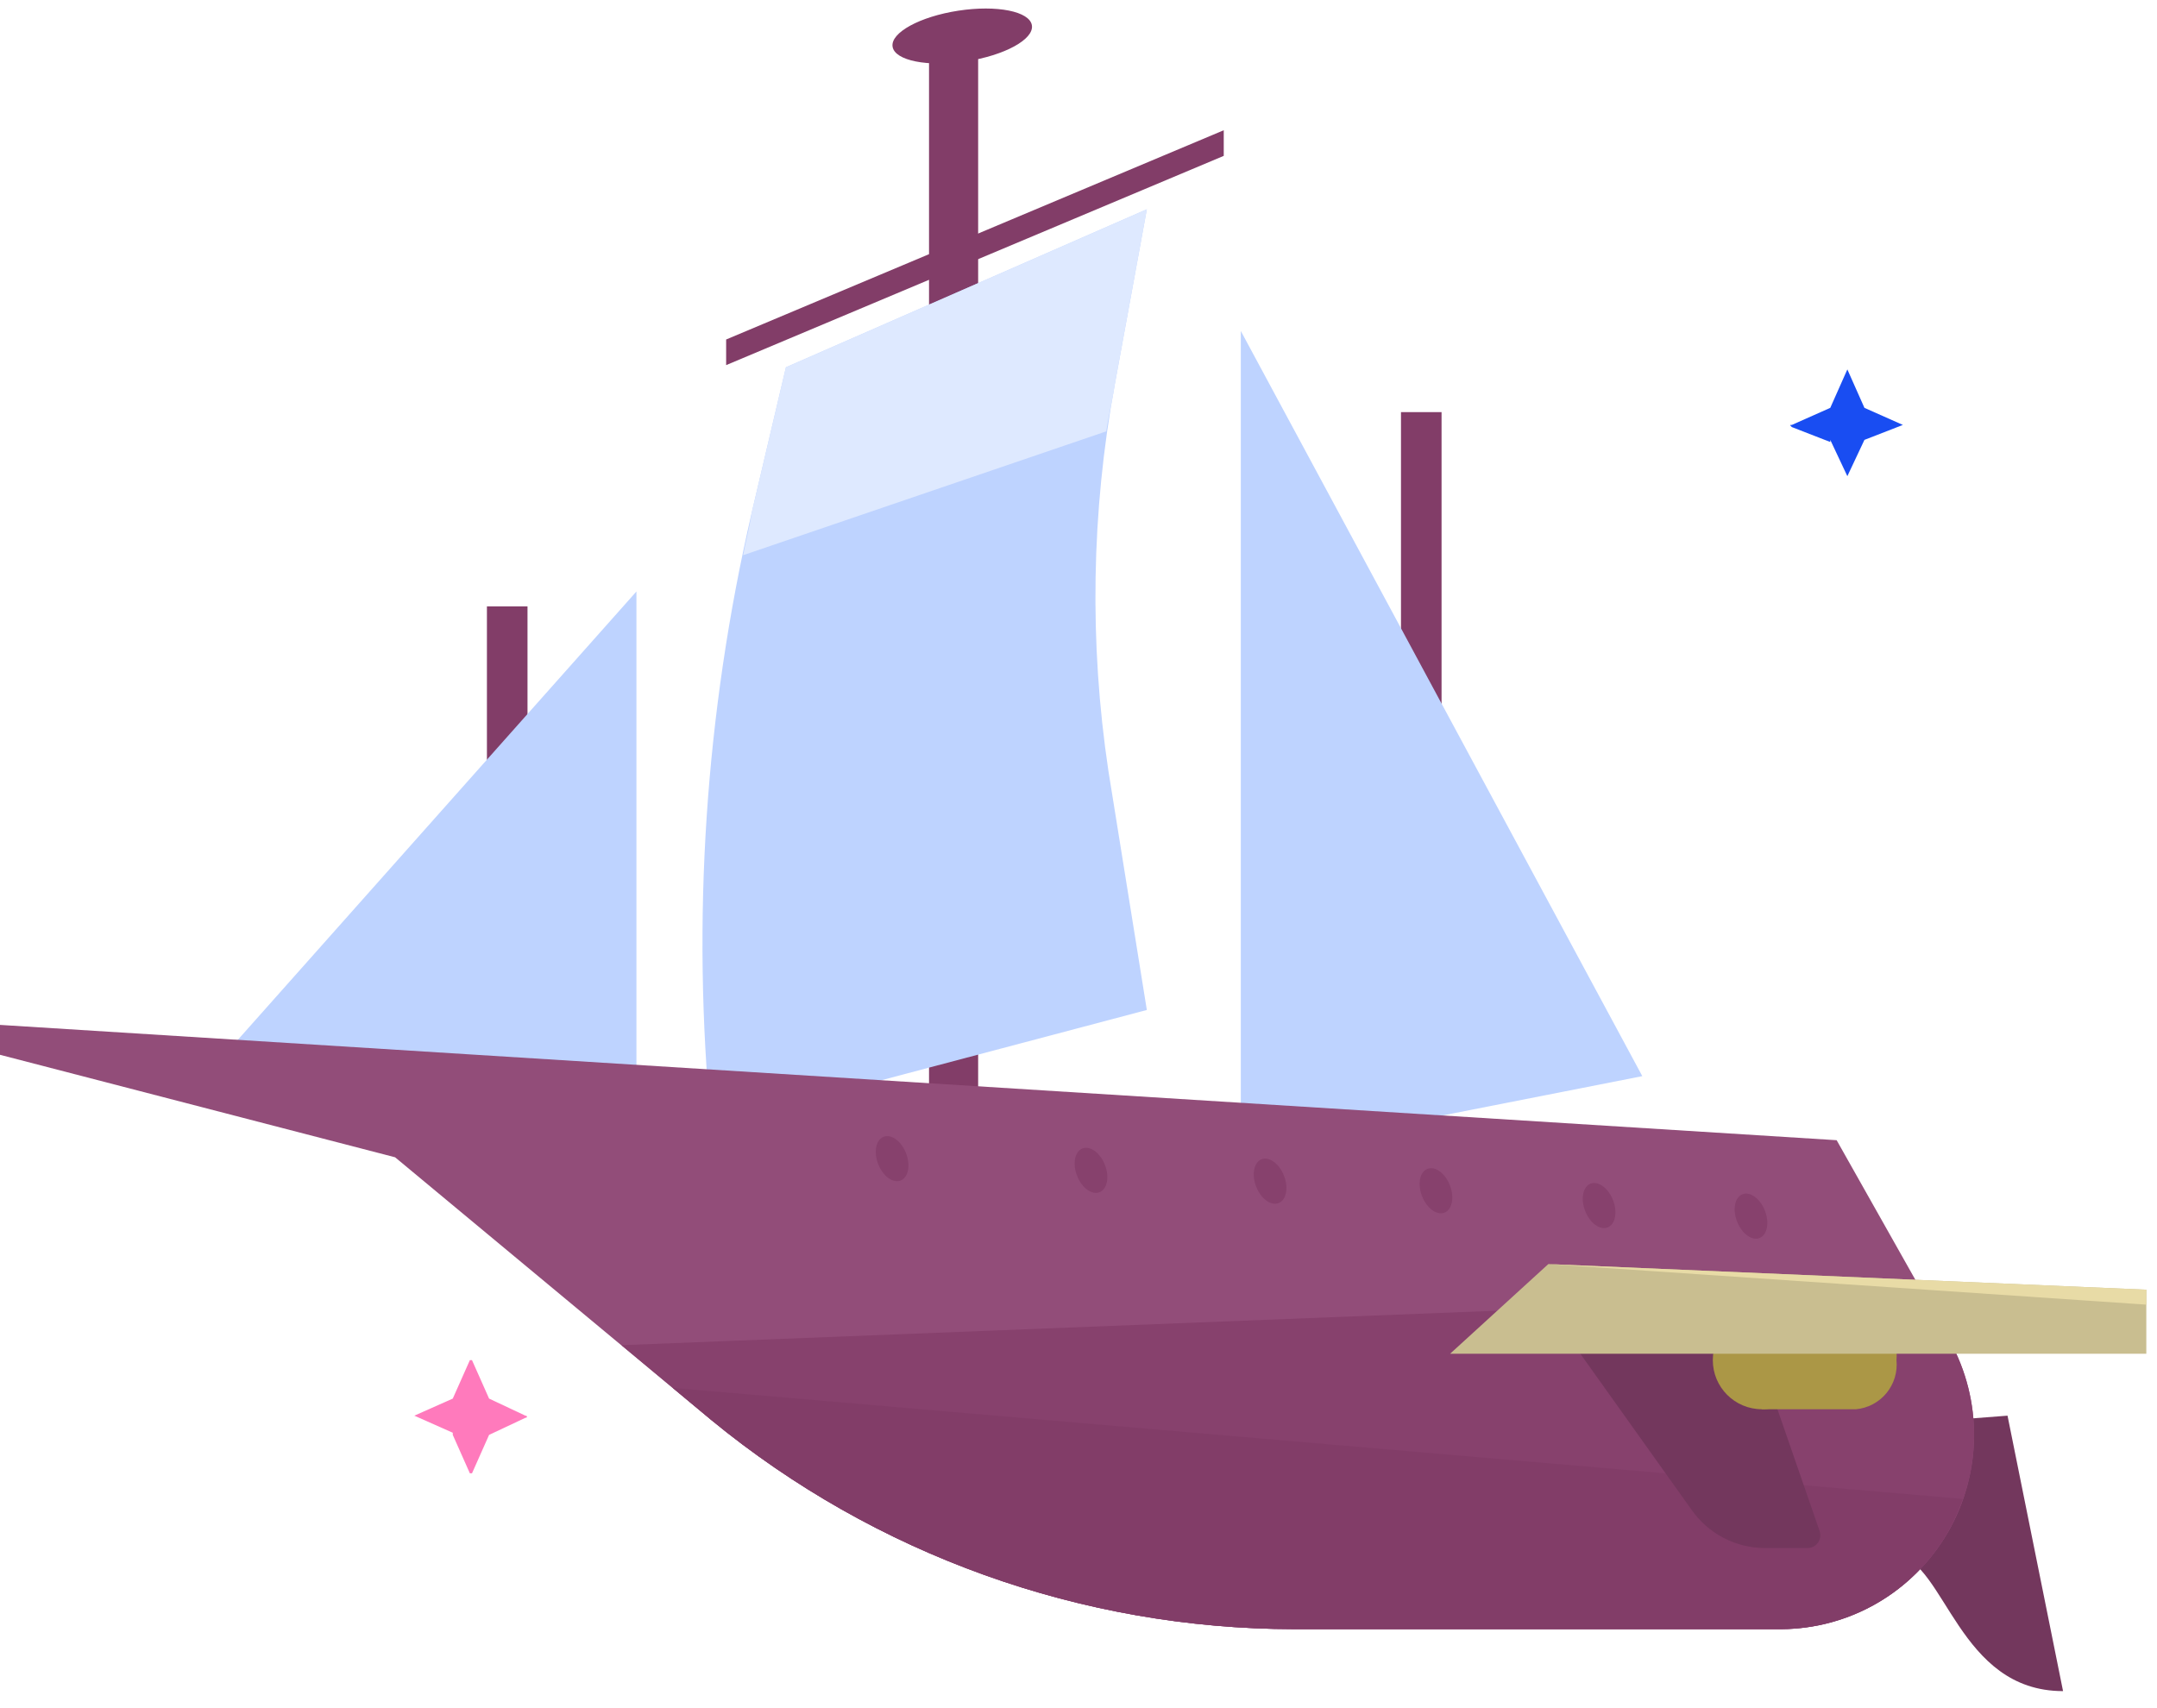 <?xml version="1.0" encoding="UTF-8" standalone="no"?>
<svg
   xmlns:dc="http://purl.org/dc/elements/1.1/"
   xmlns:cc="http://creativecommons.org/ns#"
   xmlns:rdf="http://www.w3.org/1999/02/22-rdf-syntax-ns#"
   xmlns:svg="http://www.w3.org/2000/svg"
   xmlns="http://www.w3.org/2000/svg"
   xmlns:sodipodi="http://sodipodi.sourceforge.net/DTD/sodipodi-0.dtd"
   xmlns:inkscape="http://www.inkscape.org/namespaces/inkscape"
   width="101"
   height="80"
   viewBox="0 0 101 80"
   fill="none"
   version="1.1"
   id="svg54"
   sodipodi:docname="31fde13d3508b8ddb01cf817ad09c690.svg"
   inkscape:version="1.0.1 (3bc2e813f5, 2020-09-07)">
  <defs
     id="defs58" />
  <sodipodi:namedview
     pagecolor="#ffffff"
     bordercolor="#666666"
     borderopacity="1"
     objecttolerance="10"
     gridtolerance="10"
     guidetolerance="10"
     inkscape:pageopacity="0"
     inkscape:pageshadow="2"
     inkscape:window-width="1920"
     inkscape:window-height="1001"
     id="namedview56"
     showgrid="false"
     inkscape:zoom="5.1875"
     inkscape:cx="39.400674"
     inkscape:cy="50.301333"
     inkscape:window-x="-9"
     inkscape:window-y="-9"
     inkscape:window-maximized="1"
     inkscape:current-layer="svg54" />
  <path
     d="m 41.794,2.185 c -0.1,-0.655 1.279,-1.409 3.081,-1.685 1.802,-0.276 3.343,0.032 3.443,0.687 C 48.419,1.842 47.04,2.597 45.238,2.872 43.436,3.148 41.895,2.84 41.794,2.185 Z"
     fill="#823d68"
     id="path2" />
  <path
     d="m 91.401,66.501 2.6,-0.2 2.6,12.9 c -4.9,0 -5.5,-6 -7.8,-6.4 z"
     fill="#73375d"
     id="path4" />
  <path
     d="m 65.6,19.301 h 1.9 v 37.9 h -1.9 z"
     fill="#823d68"
     id="path6" />
  <path
     d="M 22.8,28.4 H 24.7 v 24.98 h -1.9 z"
     fill="#823d68"
     id="path8" />
  <path
     d="m 43.501,2 h 2.3 v 53.11 h -2.3 z"
     fill="#823d68"
     id="path10" />
  <path
     d="m 53.7,47.301 -1.8,-11.2 c -0.9,-6.009 -0.799,-12.125 0.3,-18.1 l 1.5,-8.2 -16.9,7.4 -1.6,6.8 c -2.178,9.401 -2.82,19.093 -1.9,28.7 z"
     fill="#bed3ff"
     id="path12" />
  <path
     d="m 29.801,53.401 v -25.7 l -20.8,23.4 z"
     fill="#bed3ff"
     id="path14" />
  <path
     d="m 76.9,50.4 -18.8,3.7 V 15.5 Z"
     fill="#bed3ff"
     id="path16" />
  <path
     d="M 86,53.4 0,48 v 1.4 l 18.5,4.8 14.8,12.3 c 7.695,6.323 17.341,9.785 27.3,9.8 h 22.8 c 1.577,-0.011 3.124,-0.432 4.49,-1.222 1.365,-0.79 2.502,-1.92 3.299,-3.282 0.796,-1.361 1.225,-2.906 1.245,-4.483 0.019,-1.577 -0.371,-3.132 -1.134,-4.513 z"
     fill="#924d79"
     id="path18" />
  <path
     d="m 29.1,63 60.9,-2.4 1.3,2.2 c 0.763,1.38 1.153,2.935 1.134,4.512 -0.02,1.578 -0.449,3.123 -1.245,4.484 -0.797,1.361 -1.934,2.492 -3.299,3.282 -1.366,0.789 -2.913,1.21 -4.49,1.222 h -22.8 c -9.959,-0.015 -19.605,-3.478 -27.3,-9.8 z"
     fill="#87416d"
     id="path20" />
  <path
     d="m 33.3,66.5 -1.8,-1.5 60.4,5.2 c -0.604,1.776 -1.748,3.318 -3.272,4.412 -1.524,1.094 -3.352,1.684 -5.228,1.688 h -22.8 c -9.959,-0.015 -19.605,-3.477 -27.3,-9.8 z"
     fill="#823d68"
     id="path22" />
  <path
     d="m 72.501,61.301 6.7,9.4 c 0.382,0.549 0.89,0.999 1.482,1.312 0.591,0.313 1.249,0.48 1.918,0.488 h 2 c 0.099,0.005 0.197,-0.013 0.287,-0.055 0.09,-0.042 0.168,-0.105 0.227,-0.184 0.06,-0.079 0.099,-0.172 0.114,-0.27 0.014,-0.098 0.005,-0.198 -0.028,-0.291 l -3.6,-10.4 z"
     fill="#73375d"
     id="path24" />
  <path
     d="m 86.901,61.301 c 0.566,0.075 1.081,0.367 1.435,0.815 0.355,0.448 0.521,1.016 0.465,1.585 0.027,0.276 -1e-4,0.555 -0.081,0.82 -0.081,0.265 -0.213,0.512 -0.39,0.726 -0.177,0.214 -0.394,0.39 -0.639,0.52 -0.246,0.129 -0.514,0.209 -0.79,0.234 h -4.4 v -4.7 z"
     fill="#ab9746"
     id="path26" />
  <path
     d="m 82.501,66 c -1.271,0 -2.3,-1.029 -2.3,-2.3 0,-1.27 1.029,-2.3 2.3,-2.3 1.27,0 2.3,1.03 2.3,2.3 0,1.271 -1.03,2.3 -2.3,2.3 z"
     fill="#ab9746"
     id="path28" />
  <path
     d="m 67.9,63.401 h 32.6 v -3 l -28,-1.2 z"
     fill="#c9be90"
     id="path30" />
  <path
     d="m 100.5,61.101 -28,-1.9 28,1.2 z"
     fill="#e8dba6"
     id="path32" />
  <path
     d="m 81.337,57.21 c -0.221,-0.566 -0.108,-1.138 0.253,-1.279 0.36,-0.14 0.831,0.205 1.051,0.771 0.221,0.566 0.108,1.138 -0.252,1.279 -0.36,0.14 -0.831,-0.205 -1.052,-0.771 z"
     fill="#87416d"
     id="path34" />
  <path
     d="m 74.224,56.714 c -0.221,-0.566 -0.108,-1.138 0.252,-1.279 0.361,-0.14 0.831,0.205 1.052,0.771 0.221,0.566 0.108,1.138 -0.252,1.279 -0.361,0.14 -0.832,-0.205 -1.052,-0.771 z"
     fill="#87416d"
     id="path36" />
  <path
     d="m 66.586,56.021 c -0.221,-0.566 -0.107,-1.139 0.253,-1.279 0.36,-0.141 0.831,0.204 1.051,0.77 0.221,0.566 0.108,1.139 -0.252,1.279 -0.36,0.141 -0.831,-0.204 -1.052,-0.77 z"
     fill="#87416d"
     id="path38" />
  <path
     d="m 58.819,55.574 c -0.221,-0.566 -0.108,-1.139 0.252,-1.28 0.36,-0.14 0.831,0.205 1.052,0.771 0.221,0.566 0.107,1.139 -0.253,1.279 -0.36,0.141 -0.831,-0.204 -1.051,-0.77 z"
     fill="#87416d"
     id="path40" />
  <path
     d="m 50.433,55.066 c -0.221,-0.566 -0.108,-1.139 0.252,-1.279 0.361,-0.141 0.831,0.204 1.052,0.77 0.221,0.566 0.108,1.139 -0.252,1.279 -0.361,0.141 -0.832,-0.204 -1.052,-0.77 z"
     fill="#87416d"
     id="path42" />
  <path
     d="m 41.12,54.519 c -0.22,-0.566 -0.107,-1.139 0.253,-1.279 0.36,-0.141 0.831,0.204 1.052,0.77 0.22,0.566 0.107,1.139 -0.253,1.279 -0.36,0.141 -0.831,-0.204 -1.052,-0.77 z"
     fill="#87416d"
     id="path44" />
  <path
     d="M 34.001,17.1 57.301,7.3 V 6.1 L 34.001,15.9 Z"
     fill="#823d68"
     id="path46" />
  <path
     d="m 35.2,24.001 1.6,-6.8 16.9,-7.4 -1.5,8.2 c -0.1,0.7 -0.3,1.5 -0.4,2.2 l -17,5.8 c 0.1,-0.6 0.3,-1.3 0.4,-2 z"
     fill="#dee9ff"
     id="path48" />
  <path
     d="m 85.701,20.701 -1.8,-0.7 c -0.1,-0.1 -0.1,-0.1 0,-0.1 l 1.8,-0.8 0.8,-1.8 0.8,1.8 1.8,0.8 -1.8,0.7 -0.8,1.7 -0.8,-1.7 z"
     fill="#194df2"
     id="path50" />
  <path
     d="m 21.201,67.101 -1.8,-0.8 1.8,-0.8 0.8,-1.8 h 0.1 l 0.8,1.8 1.7,0.8 c 0.1,0 0.1,0.1 0,0.1 l -1.7,0.8 -0.8,1.8 h -0.1 l -0.8,-1.8 z"
     fill="#ff7abc"
     id="path52" />
</svg>
